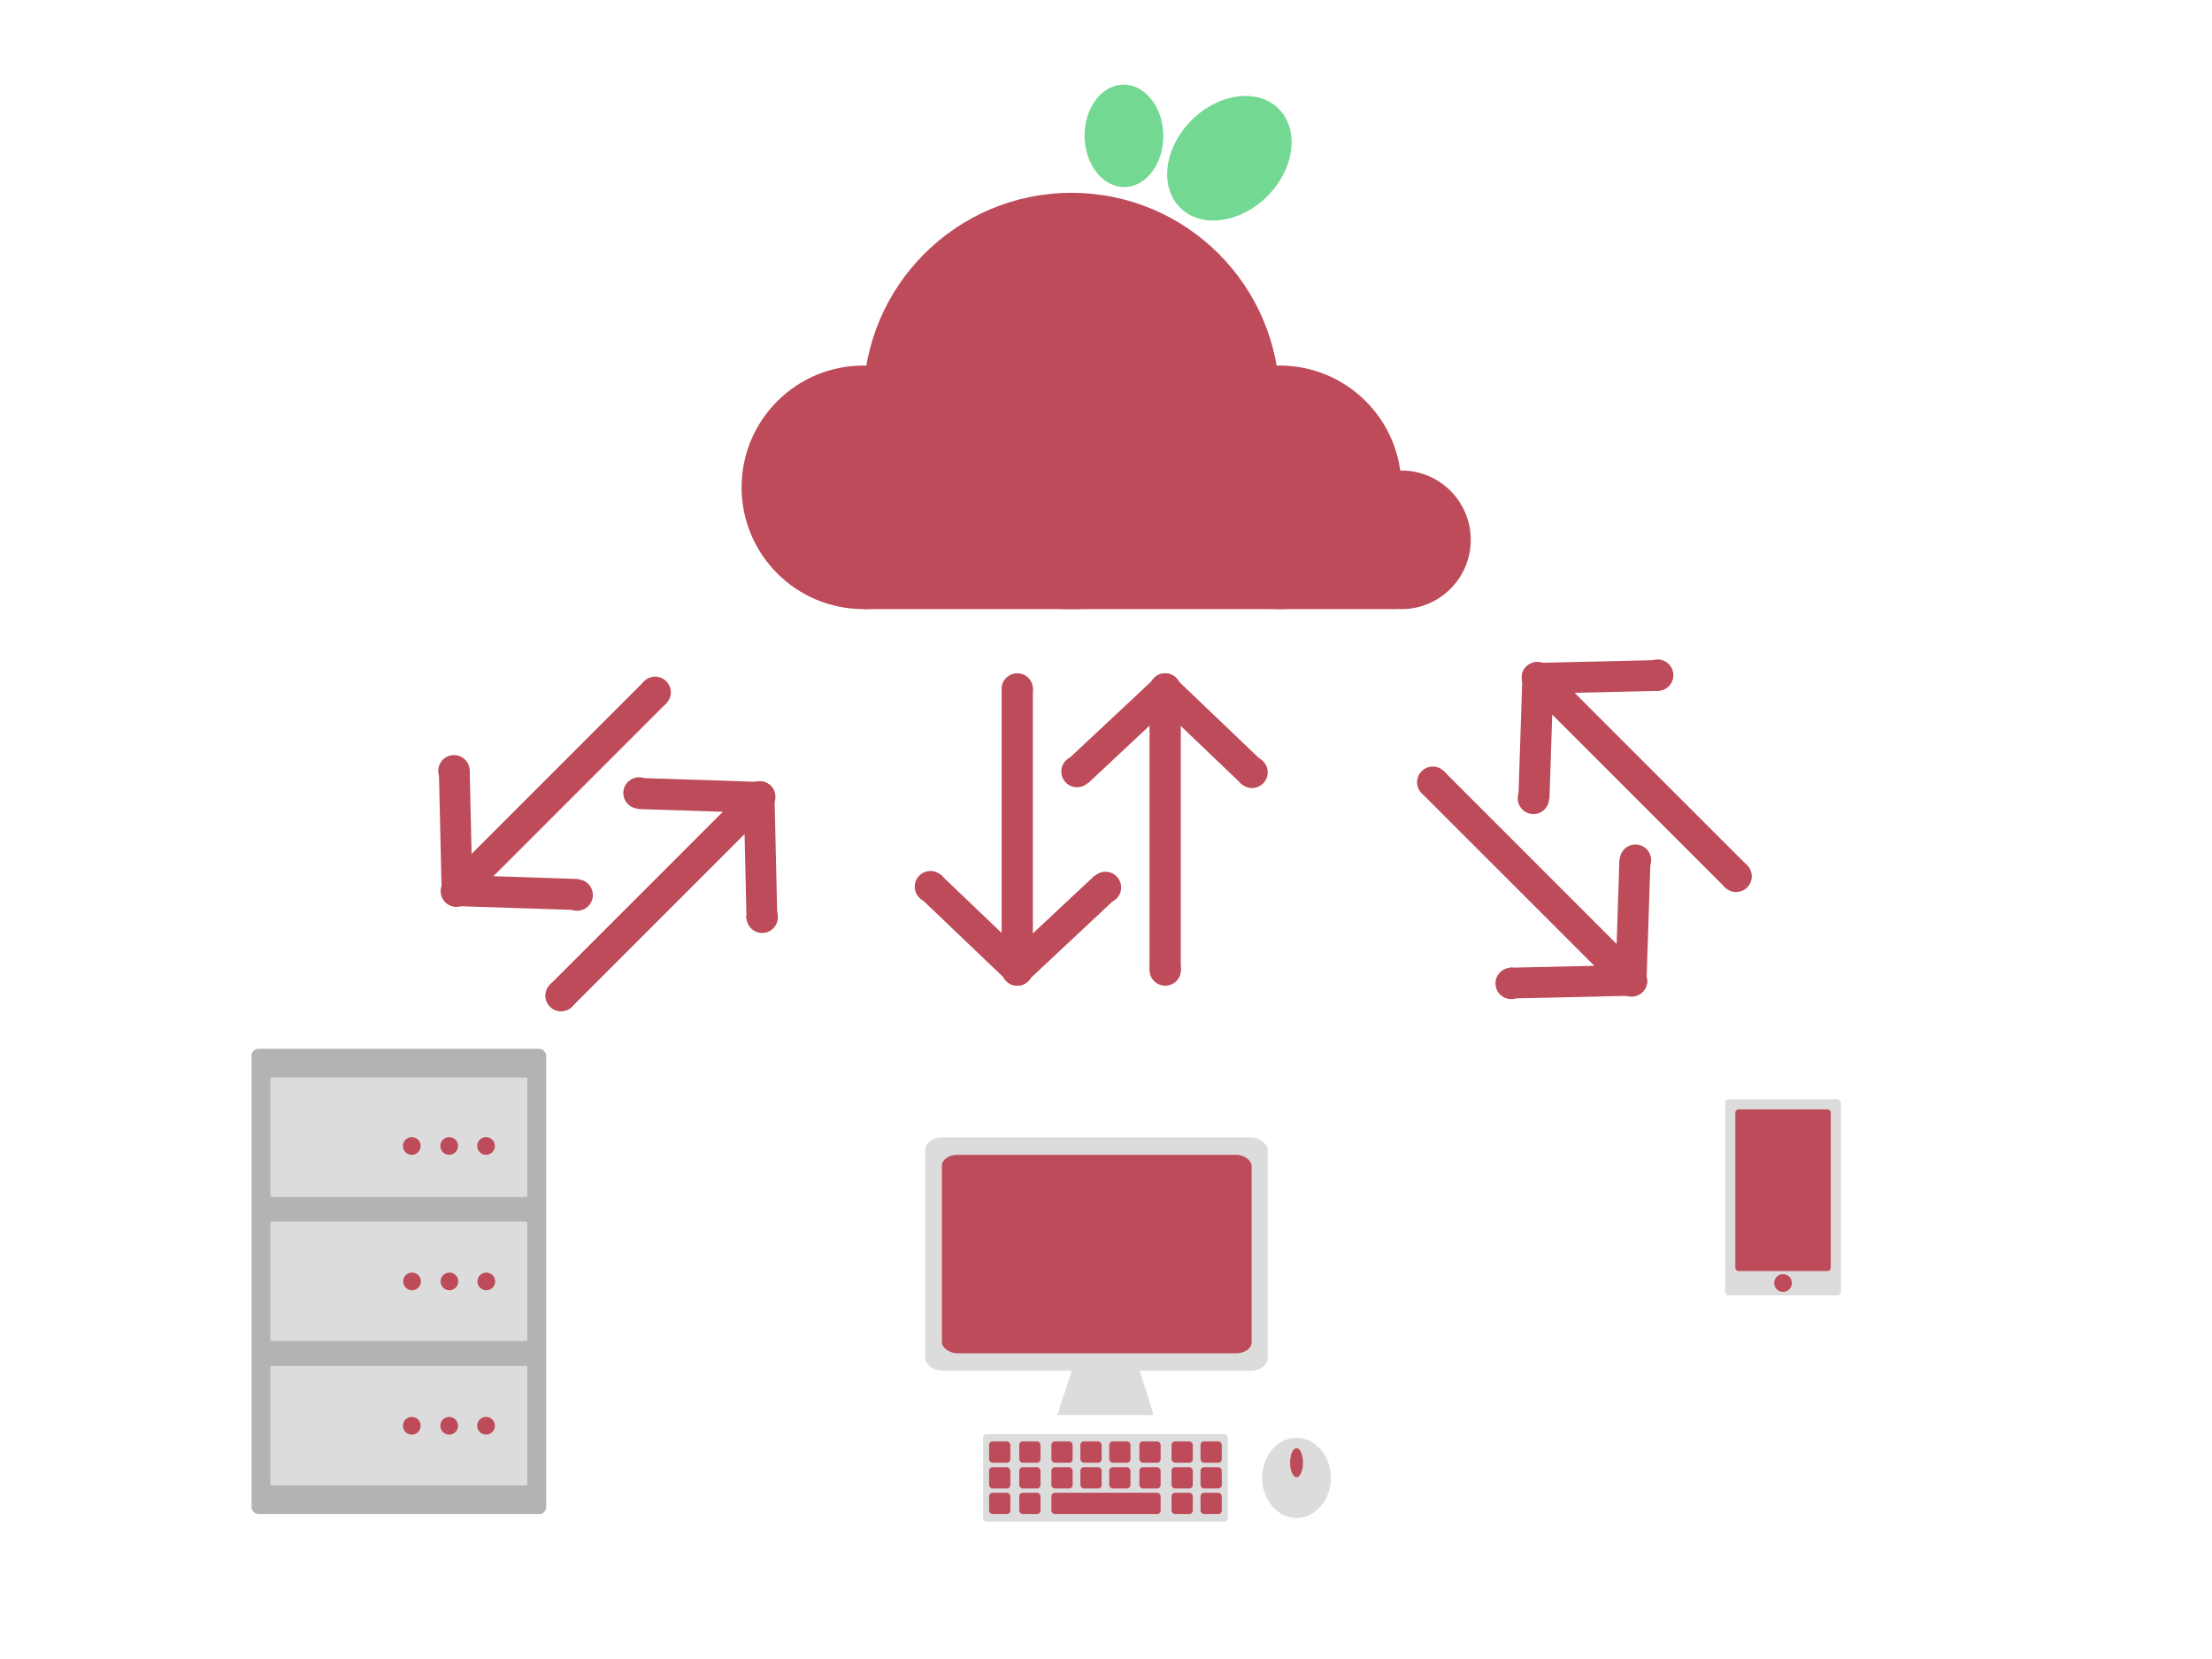 <svg id="eeDpxgEr3sJ1" xmlns="http://www.w3.org/2000/svg" xmlns:xlink="http://www.w3.org/1999/xlink" viewBox="0 0 640 480" shape-rendering="geometricPrecision" text-rendering="geometricPrecision"><g transform="matrix(.836 0 0 0.836 42.5-84.626)"><g><ellipse rx="72.037" ry="72.037" transform="translate(320 240)" fill="#be4b59" stroke-width="0"/><ellipse rx="72.037" ry="72.037" transform="matrix(.585 0 0 0.585 247.963 269.885)" fill="#be4b59" stroke-width="0"/><ellipse rx="72.037" ry="72.037" transform="matrix(.585 0 0 0.585 392.037 269.885)" fill="#be4b59" stroke-width="0"/><ellipse rx="72.037" ry="72.037" transform="matrix(.333 0 0 0.333 434.189 288.05)" fill="#be4b59" stroke-width="0"/><rect width="192.844" height="23.987" rx="0" ry="0" transform="matrix(.956 0 0 1 247.963 288.05)" fill="#be4b59" stroke-width="0"/></g><g transform="matrix(-.709-.706-.706 0.709 703.349 305.97)"><ellipse rx="18.557" ry="24.142" transform="translate(338.557 125.59)" fill="#73d892" stroke-width="0"/><ellipse rx="18.557" ry="24.142" transform="matrix(.514 0.523-.523 0.514 369.869 145.844)" fill="#73d892" stroke-width="0"/></g></g><g transform="translate(-25.678-0)"><line x1="0" y1="-64.641" x2="0" y2="64.641" transform="matrix(-3 0 0 0.629 320 240)" fill="none" stroke="#be4b59" stroke-width="3"/><ellipse rx="5.291" ry="5.291" transform="matrix(.859 0 0 0.859 320 199.349)" fill="#be4b59" stroke-width="0"/><ellipse rx="5.291" ry="5.291" transform="matrix(.859 0 0 0.859 345.516 256.766)" fill="#be4b59" stroke-width="0"/><ellipse rx="5.291" ry="5.291" transform="matrix(.859 0 0 0.859 294.888 256.548)" fill="#be4b59" stroke-width="0"/><ellipse rx="5.291" ry="5.291" transform="matrix(.859 0 0 0.859 320 280.651)" fill="#be4b59" stroke-width="0"/><g transform="matrix(.683 0.73-.314 0.294 189.487-35.581)"><line x1="0" y1="-64.641" x2="0" y2="64.641" transform="matrix(-3 0 0 0.629 320 240)" fill="none" stroke="#be4b59" stroke-width="3"/><ellipse rx="5.291" ry="5.291" transform="matrix(.859 0 0 0.859 320 280.651)" fill="#be4b59" stroke-width="0"/></g><g transform="matrix(-.98 0 0 1 633.647 0)"><line x1="0" y1="-64.641" x2="0" y2="64.641" transform="matrix(-3 0 0 0.629 320 240)" fill="none" stroke="#be4b59" stroke-width="3"/><ellipse rx="5.291" ry="5.291" transform="matrix(.859 0 0 0.859 320 280.651)" fill="#be4b59" stroke-width="0"/><g transform="matrix(.683 0.73-.314 0.294 189.487-35.581)"><line x1="0" y1="-64.641" x2="0" y2="64.641" transform="matrix(-3 0 0 0.629 320 240)" fill="none" stroke="#be4b59" stroke-width="3"/><ellipse rx="5.291" ry="5.291" transform="matrix(.859 0 0 0.859 320 199.349)" fill="#be4b59" stroke-width="0"/><ellipse rx="5.291" ry="5.291" transform="matrix(.859 0 0 0.859 320 280.651)" fill="#be4b59" stroke-width="0"/></g></g><g transform="matrix(-1 0 0-1 682.813 480)"><line x1="0" y1="-64.641" x2="0" y2="64.641" transform="matrix(-3 0 0 0.629 320 240)" fill="none" stroke="#be4b59" stroke-width="3"/><ellipse rx="5.291" ry="5.291" transform="matrix(.859 0 0 0.859 320 199.349)" fill="#be4b59" stroke-width="0"/><ellipse rx="5.291" ry="5.291" transform="matrix(.859 0 0 0.859 345.516 256.766)" fill="#be4b59" stroke-width="0"/><ellipse rx="5.291" ry="5.291" transform="matrix(.859 0 0 0.859 294.888 256.548)" fill="#be4b59" stroke-width="0"/><ellipse rx="5.291" ry="5.291" transform="matrix(.859 0 0 0.859 320 280.651)" fill="#be4b59" stroke-width="0"/><g transform="matrix(.683 0.73-.314 0.294 189.487-35.581)"><line x1="0" y1="-64.641" x2="0" y2="64.641" transform="matrix(-3 0 0 0.629 320 240)" fill="none" stroke="#be4b59" stroke-width="3"/><ellipse rx="5.291" ry="5.291" transform="matrix(.859 0 0 0.859 320 280.651)" fill="#be4b59" stroke-width="0"/></g><g transform="matrix(-.98 0 0 1 633.647 0)"><line x1="0" y1="-64.641" x2="0" y2="64.641" transform="matrix(-3 0 0 0.629 320 240)" fill="none" stroke="#be4b59" stroke-width="3"/><ellipse rx="5.291" ry="5.291" transform="matrix(.859 0 0 0.859 320 280.651)" fill="#be4b59" stroke-width="0"/><g transform="matrix(.683 0.73-.314 0.294 189.487-35.581)"><line x1="0" y1="-64.641" x2="0" y2="64.641" transform="matrix(-3 0 0 0.629 320 240)" fill="none" stroke="#be4b59" stroke-width="3"/><ellipse rx="5.291" ry="5.291" transform="matrix(.859 0 0 0.859 320 199.349)" fill="#be4b59" stroke-width="0"/><ellipse rx="5.291" ry="5.291" transform="matrix(.859 0 0 0.859 320 280.651)" fill="#be4b59" stroke-width="0"/></g></g></g><g transform="matrix(.707 0.707-.707 0.707 129.922-166.856)"><line x1="0" y1="-64.641" x2="0" y2="64.641" transform="matrix(-3 0 0 0.629 320 240)" fill="none" stroke="#be4b59" stroke-width="3"/><ellipse rx="5.291" ry="5.291" transform="matrix(.859 0 0 0.859 320 199.349)" fill="#be4b59" stroke-width="0"/><ellipse rx="5.291" ry="5.291" transform="matrix(.859 0 0 0.859 345.516 256.766)" fill="#be4b59" stroke-width="0"/><ellipse rx="5.291" ry="5.291" transform="matrix(.859 0 0 0.859 294.888 256.548)" fill="#be4b59" stroke-width="0"/><ellipse rx="5.291" ry="5.291" transform="matrix(.859 0 0 0.859 320 280.651)" fill="#be4b59" stroke-width="0"/><g transform="matrix(.683 0.73-.314 0.294 189.487-35.581)"><line x1="0" y1="-64.641" x2="0" y2="64.641" transform="matrix(-3 0 0 0.629 320 240)" fill="none" stroke="#be4b59" stroke-width="3"/><ellipse rx="5.291" ry="5.291" transform="matrix(.859 0 0 0.859 320 280.651)" fill="#be4b59" stroke-width="0"/></g><g transform="matrix(-.98 0 0 1 633.647 0)"><line x1="0" y1="-64.641" x2="0" y2="64.641" transform="matrix(-3 0 0 0.629 320 240)" fill="none" stroke="#be4b59" stroke-width="3"/><ellipse rx="5.291" ry="5.291" transform="matrix(.859 0 0 0.859 320 280.651)" fill="#be4b59" stroke-width="0"/><g transform="matrix(.683 0.73-.314 0.294 189.487-35.581)"><line x1="0" y1="-64.641" x2="0" y2="64.641" transform="matrix(-3 0 0 0.629 320 240)" fill="none" stroke="#be4b59" stroke-width="3"/><ellipse rx="5.291" ry="5.291" transform="matrix(.859 0 0 0.859 320 199.349)" fill="#be4b59" stroke-width="0"/><ellipse rx="5.291" ry="5.291" transform="matrix(.859 0 0 0.859 320 280.651)" fill="#be4b59" stroke-width="0"/></g></g><g transform="matrix(-1 0 0-1 682.813 480)"><line x1="0" y1="-64.641" x2="0" y2="64.641" transform="matrix(-3 0 0 0.629 320 240)" fill="none" stroke="#be4b59" stroke-width="3"/><ellipse rx="5.291" ry="5.291" transform="matrix(.859 0 0 0.859 320 199.349)" fill="#be4b59" stroke-width="0"/><ellipse rx="5.291" ry="5.291" transform="matrix(.859 0 0 0.859 345.516 256.766)" fill="#be4b59" stroke-width="0"/><ellipse rx="5.291" ry="5.291" transform="matrix(.859 0 0 0.859 294.888 256.548)" fill="#be4b59" stroke-width="0"/><ellipse rx="5.291" ry="5.291" transform="matrix(.859 0 0 0.859 320 280.651)" fill="#be4b59" stroke-width="0"/><g transform="matrix(.683 0.73-.314 0.294 189.487-35.581)"><line x1="0" y1="-64.641" x2="0" y2="64.641" transform="matrix(-3 0 0 0.629 320 240)" fill="none" stroke="#be4b59" stroke-width="3"/><ellipse rx="5.291" ry="5.291" transform="matrix(.859 0 0 0.859 320 280.651)" fill="#be4b59" stroke-width="0"/></g><g transform="matrix(-.98 0 0 1 633.647 0)"><line x1="0" y1="-64.641" x2="0" y2="64.641" transform="matrix(-3 0 0 0.629 320 240)" fill="none" stroke="#be4b59" stroke-width="3"/><ellipse rx="5.291" ry="5.291" transform="matrix(.859 0 0 0.859 320 280.651)" fill="#be4b59" stroke-width="0"/><g transform="matrix(.683 0.73-.314 0.294 189.487-35.581)"><line x1="0" y1="-64.641" x2="0" y2="64.641" transform="matrix(-3 0 0 0.629 320 240)" fill="none" stroke="#be4b59" stroke-width="3"/><ellipse rx="5.291" ry="5.291" transform="matrix(.859 0 0 0.859 320 199.349)" fill="#be4b59" stroke-width="0"/><ellipse rx="5.291" ry="5.291" transform="matrix(.859 0 0 0.859 320 280.651)" fill="#be4b59" stroke-width="0"/></g></g></g><g transform="matrix(0 1-1 0 778.173-304.198)"><line x1="0" y1="-64.641" x2="0" y2="64.641" transform="matrix(-3 0 0 0.629 320 240)" fill="none" stroke="#be4b59" stroke-width="3"/><ellipse rx="5.291" ry="5.291" transform="matrix(.859 0 0 0.859 320 199.349)" fill="#be4b59" stroke-width="0"/><ellipse rx="5.291" ry="5.291" transform="matrix(.859 0 0 0.859 345.516 256.766)" fill="#be4b59" stroke-width="0"/><ellipse rx="5.291" ry="5.291" transform="matrix(.859 0 0 0.859 294.888 256.548)" fill="#be4b59" stroke-width="0"/><ellipse rx="5.291" ry="5.291" transform="matrix(.859 0 0 0.859 320 280.651)" fill="#be4b59" stroke-width="0"/><g transform="matrix(.683 0.73-.314 0.294 189.487-35.581)"><line x1="0" y1="-64.641" x2="0" y2="64.641" transform="matrix(-3 0 0 0.629 320 240)" fill="none" stroke="#be4b59" stroke-width="3"/><ellipse rx="5.291" ry="5.291" transform="matrix(.859 0 0 0.859 320 280.651)" fill="#be4b59" stroke-width="0"/></g><g transform="matrix(-.98 0 0 1 633.647 0)"><line x1="0" y1="-64.641" x2="0" y2="64.641" transform="matrix(-3 0 0 0.629 320 240)" fill="none" stroke="#be4b59" stroke-width="3"/><ellipse rx="5.291" ry="5.291" transform="matrix(.859 0 0 0.859 320 280.651)" fill="#be4b59" stroke-width="0"/><g transform="matrix(.683 0.73-.314 0.294 189.487-35.581)"><line x1="0" y1="-64.641" x2="0" y2="64.641" transform="matrix(-3 0 0 0.629 320 240)" fill="none" stroke="#be4b59" stroke-width="3"/><ellipse rx="5.291" ry="5.291" transform="matrix(.859 0 0 0.859 320 199.349)" fill="#be4b59" stroke-width="0"/><ellipse rx="5.291" ry="5.291" transform="matrix(.859 0 0 0.859 320 280.651)" fill="#be4b59" stroke-width="0"/></g></g><g transform="matrix(-1 0 0-1 682.813 480)"><line x1="0" y1="-64.641" x2="0" y2="64.641" transform="matrix(-3 0 0 0.629 320 240)" fill="none" stroke="#be4b59" stroke-width="3"/><ellipse rx="5.291" ry="5.291" transform="matrix(.859 0 0 0.859 320 199.349)" fill="#be4b59" stroke-width="0"/><ellipse rx="5.291" ry="5.291" transform="matrix(.859 0 0 0.859 345.516 256.766)" fill="#be4b59" stroke-width="0"/><ellipse rx="5.291" ry="5.291" transform="matrix(.859 0 0 0.859 294.888 256.548)" fill="#be4b59" stroke-width="0"/><ellipse rx="5.291" ry="5.291" transform="matrix(.859 0 0 0.859 320 280.651)" fill="#be4b59" stroke-width="0"/><g transform="matrix(.683 0.73-.314 0.294 189.487-35.581)"><line x1="0" y1="-64.641" x2="0" y2="64.641" transform="matrix(-3 0 0 0.629 320 240)" fill="none" stroke="#be4b59" stroke-width="3"/><ellipse rx="5.291" ry="5.291" transform="matrix(.859 0 0 0.859 320 280.651)" fill="#be4b59" stroke-width="0"/></g><g transform="matrix(-.98 0 0 1 633.647 0)"><line x1="0" y1="-64.641" x2="0" y2="64.641" transform="matrix(-3 0 0 0.629 320 240)" fill="none" stroke="#be4b59" stroke-width="3"/><ellipse rx="5.291" ry="5.291" transform="matrix(.859 0 0 0.859 320 280.651)" fill="#be4b59" stroke-width="0"/><g transform="matrix(.683 0.73-.314 0.294 189.487-35.581)"><line x1="0" y1="-64.641" x2="0" y2="64.641" transform="matrix(-3 0 0 0.629 320 240)" fill="none" stroke="#be4b59" stroke-width="3"/><ellipse rx="5.291" ry="5.291" transform="matrix(.859 0 0 0.859 320 199.349)" fill="#be4b59" stroke-width="0"/><ellipse rx="5.291" ry="5.291" transform="matrix(.859 0 0 0.859 320 280.651)" fill="#be4b59" stroke-width="0"/></g></g></g></g></g></g><rect width="99.125" height="91.881" rx="5" ry="5" transform="matrix(1 0 0 0.735 267.668 329.06)" fill="#dcdcdc" stroke-width="0"/><rect width="99.125" height="91.881" rx="5" ry="5" transform="matrix(.904 0 0 0.625 272.525 334.123)" fill="#be4b59" stroke-width="0"/><path d="M311.619,396.588h18.952l4.384,13.93h-27.882l4.545-13.93Z" transform="translate(-1.177-1.099)" fill="#dcdcdc" stroke-width="1.28"/><rect width="70.805" height="25.324" rx="1" ry="1" transform="translate(284.435 414.932)" fill="#dcdcdc" stroke-width="0"/><rect width="6.147" height="6.147" rx="1" ry="1" transform="translate(286.175 417.051)" fill="#be4b59" stroke-width="0"/><rect width="6.147" height="6.147" rx="1" ry="1" transform="translate(294.899 417.051)" fill="#be4b59" stroke-width="0"/><rect width="6.147" height="6.147" rx="1" ry="1" transform="translate(304.203 417.051)" fill="#be4b59" stroke-width="0"/><rect width="6.147" height="6.147" rx="1" ry="1" transform="translate(312.593 417.051)" fill="#be4b59" stroke-width="0"/><rect width="6.147" height="6.147" rx="1" ry="1" transform="translate(347.353 417.051)" fill="#be4b59" stroke-width="0"/><rect width="6.147" height="6.147" rx="1" ry="1" transform="translate(338.963 417.051)" fill="#be4b59" stroke-width="0"/><rect width="6.147" height="6.147" rx="1" ry="1" transform="translate(338.963 424.52)" fill="#be4b59" stroke-width="0"/><rect width="6.147" height="6.147" rx="1" ry="1" transform="translate(329.658 424.52)" fill="#be4b59" stroke-width="0"/><rect width="6.147" height="6.147" rx="1" ry="1" transform="translate(320.935 424.52)" fill="#be4b59" stroke-width="0"/><rect width="6.147" height="6.147" rx="1" ry="1" transform="translate(312.593 424.52)" fill="#be4b59" stroke-width="0"/><rect width="6.147" height="6.147" rx="1" ry="1" transform="translate(304.203 424.52)" fill="#be4b59" stroke-width="0"/><rect width="6.147" height="6.147" rx="1" ry="1" transform="translate(294.899 424.52)" fill="#be4b59" stroke-width="0"/><rect width="6.147" height="6.147" rx="1" ry="1" transform="translate(286.175 424.52)" fill="#be4b59" stroke-width="0"/><rect width="6.147" height="6.147" rx="1" ry="1" transform="translate(286.175 431.909)" fill="#be4b59" stroke-width="0"/><rect width="6.147" height="6.147" rx="1" ry="1" transform="translate(294.899 431.909)" fill="#be4b59" stroke-width="0"/><rect width="6.147" height="6.147" rx="1" ry="1" transform="translate(338.963 431.909)" fill="#be4b59" stroke-width="0"/><rect width="6.147" height="6.147" rx="1" ry="1" transform="translate(347.353 431.909)" fill="#be4b59" stroke-width="0"/><rect width="6.147" height="6.147" rx="1" ry="1" transform="translate(347.353 424.52)" fill="#be4b59" stroke-width="0"/><rect width="6.147" height="6.147" rx="1" ry="1" transform="translate(329.658 417.051)" fill="#be4b59" stroke-width="0"/><rect width="6.147" height="6.147" rx="1" ry="1" transform="translate(320.935 417.051)" fill="#be4b59" stroke-width="0"/><rect width="31.602" height="6.147" rx="1" ry="1" transform="translate(304.203 431.909)" fill="#be4b59" stroke-width="0"/><ellipse rx="9.942" ry="11.603" transform="translate(375.13 427.594)" fill="#dcdcdc" stroke-width="0"/><ellipse rx="9.942" ry="11.603" transform="matrix(.188 0 0 0.362 375.13 423.198)" fill="#be4b59" stroke-width="0"/><g transform="translate(-8.102-44.785)"><rect width="61.351" height="103.932" rx="2" ry="2" transform="matrix(.546 0 0 0.546 507.247 362.824)" fill="#dcdcdc" stroke-width="0"/><rect width="61.351" height="103.932" rx="2" ry="2" transform="matrix(.45 0 0 0.45 510.184 365.765)" fill="#be4b59" stroke-width="0"/><ellipse rx="2.562" ry="2.562" transform="translate(523.983 415.991)" fill="#be4b59" stroke-width="0"/></g><rect width="85.262" height="134.604" rx="2" ry="2" transform="translate(72.768 303.451)" fill="#b3b3b3" stroke-width="0"/><rect width="85.262" height="134.604" rx="1" ry="1" transform="matrix(.872 0 0 0.257 78.229 353.424)" fill="#dcdcdc" stroke-width="0"/><rect width="85.262" height="134.604" rx="1" ry="1" transform="matrix(.872 0 0 0.257 78.229 311.731)" fill="#dcdcdc" stroke-width="0"/><rect width="85.262" height="134.604" rx="1" ry="1" transform="matrix(.872 0 0 0.257 78.229 395.188)" fill="#dcdcdc" stroke-width="0"/><ellipse rx="2.562" ry="2.562" transform="translate(129.96 331.562)" fill="#be4b59" stroke-width="0"/><ellipse rx="2.562" ry="2.562" transform="translate(140.63 331.562)" fill="#be4b59" stroke-width="0"/><ellipse rx="2.562" ry="2.562" transform="translate(119.147 331.562)" fill="#be4b59" stroke-width="0"/><ellipse rx="2.562" ry="2.562" transform="translate(119.218 370.753)" fill="#be4b59" stroke-width="0"/><ellipse rx="2.562" ry="2.562" transform="translate(119.147 412.518)" fill="#be4b59" stroke-width="0"/><ellipse rx="2.562" ry="2.562" transform="translate(130.03 370.753)" fill="#be4b59" stroke-width="0"/><ellipse rx="2.562" ry="2.562" transform="translate(140.701 370.753)" fill="#be4b59" stroke-width="0"/><ellipse rx="2.562" ry="2.562" transform="translate(129.96 412.518)" fill="#be4b59" stroke-width="0"/><ellipse rx="2.562" ry="2.562" transform="translate(140.63 412.518)" fill="#be4b59" stroke-width="0"/></svg>